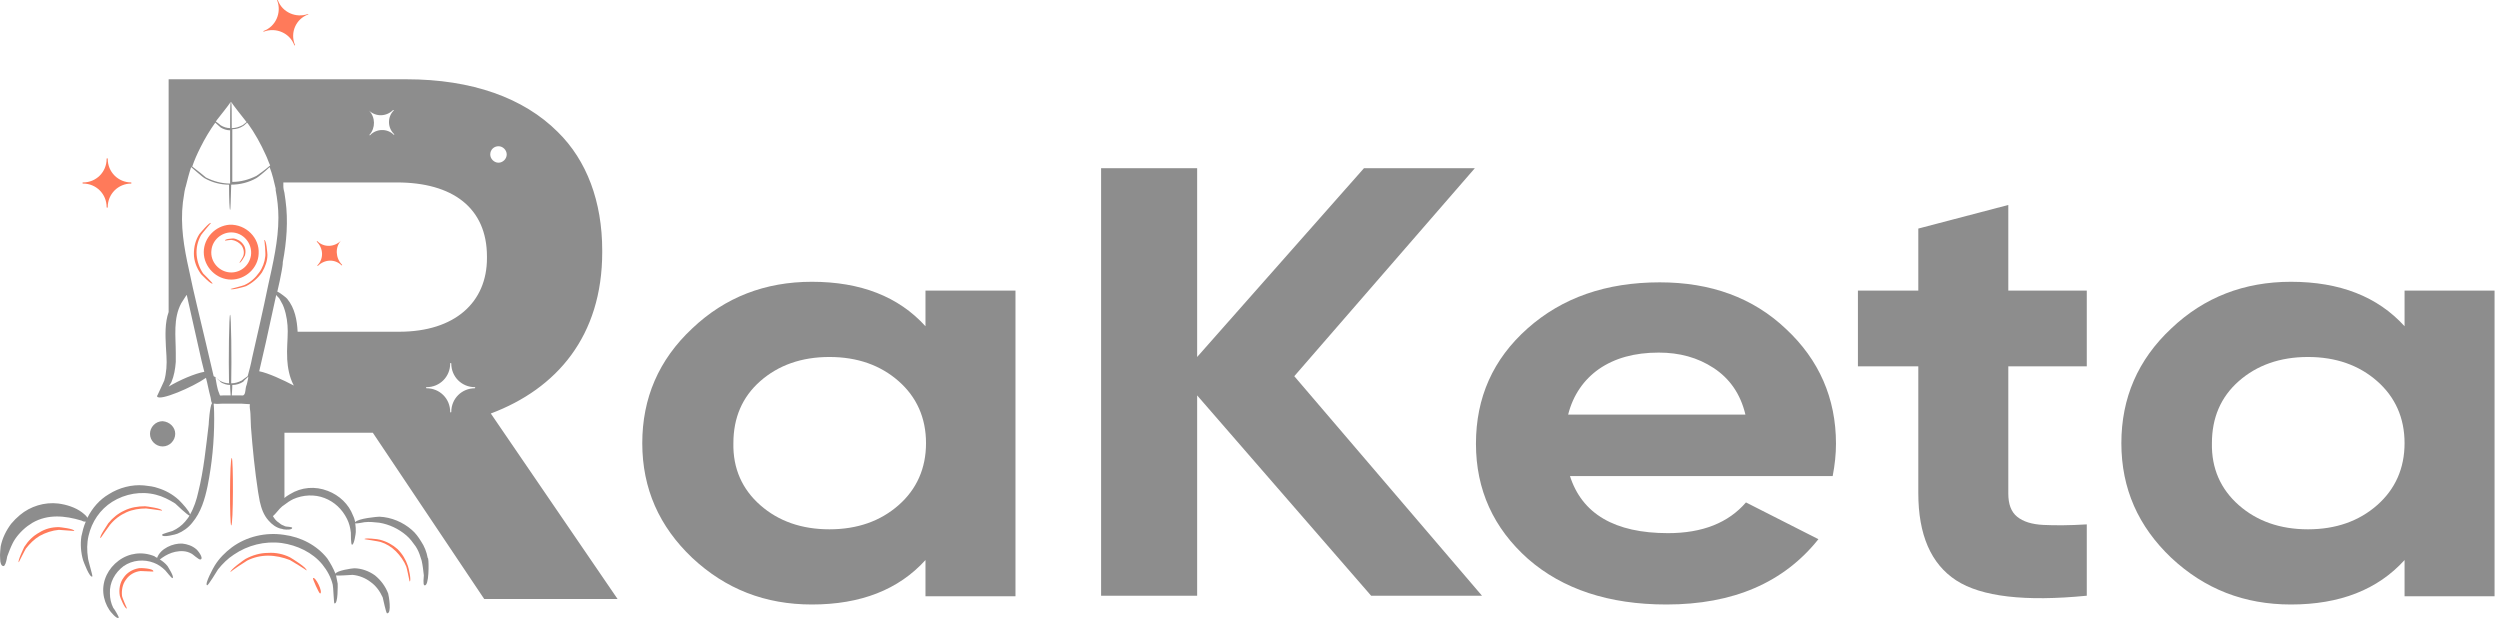 <svg width="189" height="47" viewBox="0 0 189 47" fill="none" xmlns="http://www.w3.org/2000/svg">
<path d="M14.824 41.51C14.534 41.261 14.16 41.136 13.787 41.095C13.081 41.053 12.127 41.468 11.878 42.173C11.795 42.132 11.712 42.09 11.671 42.049C10.758 41.676 9.762 41.8 8.974 42.381C8.185 42.962 7.729 43.875 7.812 44.829C7.853 45.285 8.019 45.742 8.268 46.115C8.31 46.198 8.849 46.862 8.974 46.696C9.015 46.655 8.642 46.032 8.559 45.949C8.393 45.617 8.31 45.244 8.31 44.87C8.268 44.041 8.683 43.294 9.347 42.796C10.011 42.34 10.882 42.257 11.629 42.547C11.961 42.671 12.252 42.879 12.501 43.128C12.584 43.211 12.957 43.709 13.04 43.709C13.206 43.626 12.708 42.879 12.666 42.796C12.501 42.588 12.293 42.422 12.086 42.298C12.127 42.257 12.21 42.215 12.252 42.173C12.542 41.966 12.874 41.8 13.247 41.717C13.662 41.634 14.077 41.634 14.451 41.842C14.575 41.883 15.031 42.34 15.156 42.298C15.446 42.215 14.907 41.551 14.824 41.51Z" fill="#8D8D8D"/>
<path d="M28.35 43.501C27.894 43.169 27.313 42.962 26.773 42.962C26.649 42.962 25.446 43.128 25.363 43.377C25.197 42.962 24.989 42.588 24.74 42.215C23.952 41.219 22.749 40.597 21.463 40.431C20.093 40.223 18.641 40.555 17.521 41.385C17.023 41.759 16.567 42.215 16.235 42.754C16.152 42.879 15.446 44.165 15.654 44.248C15.737 44.29 16.401 43.169 16.484 43.045C16.816 42.63 17.23 42.215 17.687 41.925C18.724 41.219 20.01 40.887 21.297 41.053C22.458 41.219 23.62 41.759 24.367 42.671C24.74 43.128 25.031 43.667 25.155 44.207C25.197 44.331 25.238 45.617 25.28 45.617C25.57 45.7 25.529 44.207 25.529 44.124C25.487 43.916 25.446 43.709 25.404 43.501C25.57 43.543 26.524 43.46 26.649 43.46C27.147 43.501 27.645 43.709 28.018 43.999C28.433 44.29 28.724 44.705 28.931 45.161C28.973 45.285 29.18 46.364 29.263 46.364C29.636 46.406 29.387 44.995 29.346 44.87C29.139 44.331 28.806 43.875 28.35 43.501Z" fill="#8D8D8D"/>
<path d="M13.247 32.797C13.247 33.294 12.832 33.751 12.293 33.751C11.795 33.751 11.339 33.336 11.339 32.797C11.339 32.299 11.754 31.842 12.293 31.842C12.832 31.884 13.247 32.299 13.247 32.797Z" fill="#8D8D8D"/>
<path d="M19.596 28.067C19.761 27.361 19.927 26.656 20.093 25.909C20.342 24.706 20.633 23.503 20.882 22.299C20.965 22.424 21.089 22.507 21.131 22.59C21.214 22.756 21.297 22.88 21.38 23.046C21.421 23.129 21.421 23.171 21.463 23.253C21.67 23.834 21.753 24.457 21.753 25.038C21.753 25.701 21.67 26.407 21.712 27.071C21.712 27.112 21.712 27.112 21.712 27.154C21.753 27.818 21.878 28.481 22.168 29.062C22.168 29.062 22.209 29.104 22.209 29.145C21.421 28.73 20.259 28.191 19.596 28.067ZM19.056 27.071C18.973 27.527 18.849 27.983 18.724 28.44C18.724 28.44 18.309 28.73 18.268 28.772C18.019 28.896 17.77 28.979 17.479 28.979C17.521 27.195 17.479 23.793 17.396 23.793C17.314 23.793 17.272 27.195 17.314 28.979C17.064 28.979 16.816 28.896 16.608 28.772C16.567 28.73 16.193 28.44 16.152 28.44C15.944 27.569 15.737 26.697 15.529 25.785C15.114 24 14.658 22.216 14.285 20.391C13.911 18.731 13.621 17.03 13.828 15.287C13.87 14.997 13.911 14.748 13.953 14.457C13.994 14.333 13.994 14.208 14.036 14.125C14.16 13.628 14.285 13.13 14.451 12.632C14.783 12.922 15.363 13.42 15.446 13.462C16.027 13.793 16.65 13.96 17.314 13.96C17.314 15.08 17.355 15.868 17.396 15.868C17.438 15.868 17.438 15.08 17.479 13.96C18.143 13.96 18.807 13.793 19.388 13.462C19.471 13.42 20.052 12.964 20.384 12.632C20.591 13.171 20.716 13.71 20.84 14.25C20.84 14.291 20.84 14.333 20.84 14.374C20.965 15.038 21.048 15.744 21.048 16.449C21.048 18.192 20.633 19.934 20.259 21.635C19.886 23.461 19.471 25.245 19.056 27.071ZM18.766 28.481C18.766 28.523 18.766 28.523 18.766 28.564C18.724 28.772 18.683 29.021 18.6 29.228C18.558 29.394 18.558 29.685 18.475 29.809C18.392 29.934 18.351 29.892 18.143 29.892C17.936 29.892 17.728 29.892 17.521 29.892C17.521 29.768 17.562 29.477 17.562 29.104C17.853 29.104 18.143 29.021 18.392 28.855C18.392 28.813 18.683 28.564 18.766 28.481ZM16.899 29.892C16.608 29.892 16.65 29.975 16.567 29.726C16.401 29.353 16.359 28.896 16.276 28.481C16.359 28.606 16.691 28.855 16.691 28.896C16.899 29.021 17.148 29.104 17.396 29.104C17.396 29.477 17.438 29.768 17.438 29.892H16.899ZM12.749 29.228C12.874 29.062 12.915 28.938 12.957 28.896C13.164 28.398 13.247 27.901 13.289 27.361C13.289 27.112 13.289 26.905 13.289 26.697C13.289 25.411 13.081 24.083 13.704 22.922C13.828 22.714 13.953 22.548 14.077 22.341L14.119 22.299C14.492 23.959 14.866 25.619 15.239 27.278C15.322 27.569 15.363 27.818 15.446 28.108C14.741 28.233 13.579 28.73 12.749 29.228ZM14.534 12.59C14.7 12.092 14.907 11.636 15.156 11.138C15.488 10.474 15.861 9.852 16.276 9.271C16.401 9.395 16.65 9.603 16.691 9.644C16.899 9.769 17.148 9.852 17.396 9.852C17.396 11.097 17.396 12.632 17.396 13.877C16.774 13.877 16.152 13.71 15.571 13.42C15.488 13.337 14.866 12.839 14.534 12.59ZM16.318 9.188C16.359 9.146 16.359 9.105 16.401 9.064C16.484 8.939 17.314 7.943 17.438 7.694C17.396 7.902 17.396 8.69 17.396 9.686C17.148 9.686 16.899 9.603 16.691 9.478C16.65 9.437 16.442 9.271 16.318 9.188ZM17.479 7.694C17.604 7.943 18.392 8.898 18.641 9.229C18.517 9.312 18.351 9.478 18.309 9.478C18.06 9.603 17.811 9.686 17.521 9.686C17.521 8.649 17.521 7.86 17.479 7.694ZM18.683 9.271C18.683 9.312 18.724 9.312 18.724 9.312C19.264 10.059 19.72 10.889 20.093 11.719C20.218 11.968 20.301 12.258 20.425 12.507C20.093 12.798 19.471 13.254 19.388 13.296C18.807 13.586 18.185 13.752 17.562 13.752C17.562 12.549 17.562 10.972 17.562 9.769C17.853 9.769 18.143 9.686 18.392 9.52C18.351 9.561 18.558 9.395 18.683 9.271ZM21.38 19.81C21.67 18.275 21.794 16.698 21.587 15.163C21.546 14.955 21.546 14.789 21.504 14.582C21.463 14.416 21.421 14.25 21.421 14.084V13.793H30.01C34.2 13.793 36.814 15.702 36.814 19.395V19.519C36.814 22.839 34.408 25.079 30.176 25.079H22.5C22.458 24.208 22.292 23.295 21.712 22.59C21.67 22.548 21.546 22.424 21.421 22.341C21.255 22.216 21.089 22.092 20.965 22.05C21.089 21.511 21.214 20.971 21.297 20.474C21.338 20.225 21.38 20.017 21.38 19.81ZM27.894 8.358C28.433 8.856 29.221 8.815 29.719 8.317C29.719 8.317 29.719 8.317 29.761 8.317C29.761 8.317 29.761 8.317 29.761 8.358C29.263 8.856 29.304 9.686 29.802 10.142C29.802 10.142 29.802 10.142 29.802 10.184C29.802 10.184 29.802 10.184 29.761 10.184C29.263 9.686 28.433 9.727 27.977 10.225C27.977 10.225 27.977 10.225 27.935 10.225C27.935 10.225 27.935 10.225 27.935 10.184C28.392 9.686 28.392 8.856 27.894 8.358ZM37.686 11.055C38.018 11.055 38.308 11.345 38.308 11.678C38.308 12.009 38.018 12.3 37.686 12.3C37.354 12.3 37.063 12.009 37.063 11.678C37.063 11.304 37.354 11.055 37.686 11.055ZM35.901 29.353C34.906 29.353 34.117 30.141 34.117 31.137C34.117 31.137 34.117 31.178 34.076 31.178C34.076 31.178 34.034 31.178 34.034 31.137C34.034 30.141 33.246 29.353 32.25 29.353C32.25 29.353 32.209 29.353 32.209 29.311C32.209 29.311 32.209 29.27 32.25 29.27C33.246 29.27 34.034 28.481 34.034 27.486C34.034 27.486 34.034 27.444 34.076 27.444C34.076 27.444 34.117 27.444 34.117 27.486C34.117 28.481 34.906 29.27 35.901 29.27C35.943 29.311 35.943 29.311 35.901 29.353C35.943 29.353 35.943 29.353 35.901 29.353ZM28.184 32.714L36.607 45.285H46.689L37.105 31.261C42.084 29.394 45.528 25.411 45.528 19.063V18.938C45.528 15.246 44.366 12.134 42.167 9.976C39.594 7.404 35.694 5.993 30.715 5.993H12.749V23.585C12.459 24.415 12.501 25.328 12.542 26.199C12.542 26.448 12.584 26.656 12.584 26.905C12.625 27.527 12.584 28.191 12.418 28.772C12.376 28.896 12.044 29.56 11.92 29.851C11.878 29.892 11.878 29.934 11.878 29.975C12.044 30.349 14.575 29.27 15.571 28.564C15.695 29.021 15.778 29.519 15.903 29.975C15.944 30.1 15.944 30.265 15.986 30.39C15.986 30.431 16.027 30.431 16.027 30.473C15.861 30.722 15.778 31.967 15.778 32.091C15.571 33.792 15.405 35.535 14.99 37.195C14.866 37.776 14.658 38.398 14.368 38.896C14.326 38.647 13.787 38.066 13.579 37.858L13.496 37.776C13.04 37.361 12.501 37.07 11.961 36.904C11.629 36.78 11.256 36.738 10.882 36.697C9.97 36.614 9.015 36.863 8.227 37.361C7.522 37.776 6.982 38.398 6.609 39.145C6.567 39.062 6.484 38.979 6.443 38.937C6.36 38.854 6.235 38.771 6.194 38.73C5.696 38.356 5.032 38.149 4.41 38.066C3.372 37.941 2.294 38.273 1.505 38.937C1.256 39.145 1.049 39.352 0.841 39.601C0.468 40.099 0.178 40.68 0.053 41.302C0.053 41.385 -0.03 41.883 0.012 42.257C0.012 42.547 0.095 42.796 0.261 42.796C0.385 42.796 0.468 42.464 0.51 42.257C0.51 42.173 0.551 42.09 0.551 42.049C0.675 41.717 0.8 41.385 0.966 41.053C1.173 40.638 1.588 40.141 2.086 39.767C2.211 39.684 2.335 39.601 2.46 39.518C3.621 38.854 4.908 38.979 6.152 39.352C6.235 39.394 6.318 39.435 6.401 39.435C6.443 39.435 6.443 39.435 6.484 39.435C6.318 39.809 6.235 40.182 6.152 40.555C6.069 41.136 6.111 41.759 6.277 42.34C6.318 42.464 6.775 43.709 6.982 43.584C7.024 43.543 6.65 42.34 6.65 42.173C6.567 41.634 6.567 41.053 6.692 40.514C6.941 39.435 7.563 38.522 8.476 37.941C9.472 37.319 10.675 37.112 11.795 37.402C12.293 37.526 12.791 37.776 13.247 38.066C13.33 38.149 14.16 38.937 14.326 38.979C14.243 39.145 14.119 39.269 13.994 39.435C13.745 39.725 13.413 39.974 13.04 40.141C12.957 40.182 12.252 40.348 12.252 40.431C12.252 40.68 13.33 40.389 13.413 40.348C13.828 40.182 14.243 39.892 14.534 39.518C15.197 38.73 15.488 37.734 15.695 36.738C16.027 35.078 16.193 33.377 16.193 31.676C16.193 31.593 16.193 30.846 16.152 30.515H16.193C16.401 30.556 16.65 30.515 16.857 30.515C17.314 30.515 17.77 30.515 18.226 30.515C18.351 30.515 18.683 30.556 18.89 30.556C18.849 30.763 18.932 31.095 18.932 31.261C18.932 31.593 18.973 31.967 18.973 32.299C19.098 33.917 19.264 35.576 19.512 37.195C19.554 37.444 19.596 37.651 19.637 37.9C19.761 38.439 19.927 38.937 20.301 39.352C20.55 39.643 20.882 39.892 21.255 39.974C21.255 39.974 21.338 39.974 21.421 40.016C21.67 40.057 22.126 40.057 22.085 39.892C22.085 39.85 21.712 39.809 21.67 39.809C21.587 39.809 21.504 39.767 21.421 39.725C21.297 39.684 21.172 39.601 21.089 39.518C20.882 39.394 20.757 39.228 20.633 39.02C20.799 38.896 21.172 38.398 21.255 38.356C21.297 38.315 21.38 38.232 21.463 38.19C21.67 38.024 21.919 37.858 22.168 37.734C22.915 37.402 23.786 37.361 24.533 37.651C25.28 37.941 25.861 38.481 26.234 39.228C26.4 39.56 26.483 39.892 26.524 40.265C26.524 40.389 26.524 41.178 26.608 41.178C26.773 41.219 26.898 40.306 26.898 40.223C26.898 40.016 26.898 39.809 26.857 39.56C27.022 39.601 27.479 39.477 27.562 39.477C27.935 39.435 28.309 39.477 28.682 39.518C29.429 39.643 30.134 39.974 30.715 40.472C31.006 40.721 31.213 41.012 31.421 41.302C31.587 41.551 31.711 41.842 31.794 42.132C31.835 42.215 31.835 42.298 31.877 42.381C31.96 42.754 32.001 43.128 32.043 43.501C32.043 43.584 31.96 44.207 32.084 44.248C32.458 44.373 32.416 42.422 32.375 42.298C32.375 42.257 32.375 42.215 32.333 42.173C32.25 41.717 32.084 41.302 31.835 40.929C31.628 40.597 31.421 40.306 31.13 40.057C30.466 39.477 29.595 39.103 28.682 39.062C28.558 39.062 27.064 39.186 26.857 39.477C26.815 39.311 26.773 39.145 26.691 38.979C26.359 38.107 25.653 37.444 24.782 37.112C23.828 36.738 22.79 36.821 21.919 37.361C21.794 37.444 21.629 37.526 21.504 37.651V32.714H28.184Z" fill="#8D8D8D"/>
<path d="M69.966 21.967H76.77V45.078H69.966V42.34C67.933 44.58 65.07 45.7 61.377 45.7C57.85 45.7 54.863 44.538 52.332 42.173C49.843 39.809 48.556 36.946 48.556 33.502C48.556 30.1 49.801 27.195 52.332 24.83C54.822 22.465 57.85 21.303 61.377 21.303C65.07 21.303 67.933 22.424 69.966 24.664V21.967ZM57.477 38.19C58.846 39.394 60.589 40.016 62.705 40.016C64.821 40.016 66.564 39.394 67.933 38.19C69.302 36.987 70.007 35.41 70.007 33.502C70.007 31.593 69.302 30.017 67.933 28.813C66.564 27.61 64.821 26.988 62.705 26.988C60.589 26.988 58.846 27.61 57.477 28.813C56.108 30.017 55.444 31.593 55.444 33.502C55.402 35.41 56.108 36.987 57.477 38.19Z" fill="#8D8D8D"/>
<path d="M112.038 45.036H103.657L90.504 29.892V45.036H83.243V12.715H90.504V26.988L103.117 12.715H111.499L97.848 28.44L112.038 45.036Z" fill="#8D8D8D"/>
<path d="M118.677 35.95C119.589 38.854 122.079 40.306 126.103 40.306C128.717 40.306 130.668 39.518 131.995 37.983L137.472 40.763C134.858 44.041 131.041 45.7 125.979 45.7C121.622 45.7 118.137 44.538 115.523 42.257C112.909 39.933 111.582 37.029 111.582 33.543C111.582 30.058 112.868 27.154 115.482 24.83C118.096 22.507 121.415 21.345 125.481 21.345C129.34 21.345 132.535 22.507 135.024 24.872C137.514 27.195 138.8 30.1 138.8 33.543C138.8 34.332 138.717 35.12 138.551 35.991H118.677V35.95ZM118.552 31.344H131.954C131.58 29.768 130.751 28.606 129.547 27.818C128.344 27.029 126.975 26.656 125.398 26.656C123.573 26.656 122.079 27.071 120.876 27.901C119.755 28.689 118.925 29.851 118.552 31.344Z" fill="#8D8D8D"/>
<path d="M157.761 27.693H151.828V37.319C151.828 38.107 152.036 38.688 152.492 39.062C152.948 39.435 153.612 39.643 154.484 39.684C155.355 39.725 156.434 39.725 157.761 39.643V45.036C153.114 45.493 149.795 45.119 147.886 43.875C145.978 42.63 145.024 40.431 145.024 37.278V27.693H140.459V21.967H145.024V17.279L151.828 15.495V21.967H157.761V27.693Z" fill="#8D8D8D"/>
<path d="M181.785 21.967H188.589V45.078H181.785V42.34C179.752 44.58 176.889 45.7 173.196 45.7C169.669 45.7 166.682 44.538 164.151 42.173C161.661 39.809 160.375 36.946 160.375 33.502C160.375 30.1 161.62 27.195 164.151 24.83C166.64 22.465 169.669 21.303 173.196 21.303C176.889 21.303 179.752 22.424 181.785 24.664V21.967ZM169.254 38.19C170.624 39.394 172.366 40.016 174.482 40.016C176.598 40.016 178.341 39.394 179.71 38.19C181.079 36.987 181.785 35.41 181.785 33.502C181.785 31.593 181.079 30.017 179.71 28.813C178.341 27.61 176.598 26.988 174.482 26.988C172.366 26.988 170.624 27.61 169.254 28.813C167.885 30.017 167.221 31.593 167.221 33.502C167.18 35.41 167.885 36.987 169.254 38.19Z" fill="#8D8D8D"/>
<path d="M17.48 20.598C16.608 20.598 15.861 19.81 15.986 18.897C16.069 18.15 16.733 17.569 17.48 17.569C18.392 17.569 19.098 18.399 18.973 19.312C18.849 20.059 18.226 20.598 17.48 20.598ZM19.554 19.187C19.637 17.984 18.6 16.947 17.355 16.988C16.276 17.071 15.405 17.984 15.405 19.063C15.405 20.183 16.359 21.137 17.48 21.137C18.558 21.137 19.513 20.266 19.554 19.187Z" fill="#FF7A5A"/>
<path d="M17.645 18.026C17.562 18.026 16.94 18.067 17.023 18.192C17.023 18.192 17.521 18.109 17.562 18.15C17.853 18.192 18.102 18.358 18.268 18.565C18.434 18.814 18.475 19.104 18.392 19.353C18.392 19.395 18.102 19.851 18.102 19.851C18.185 19.934 18.475 19.395 18.517 19.312C18.6 19.021 18.558 18.689 18.392 18.482C18.226 18.233 17.936 18.067 17.645 18.026Z" fill="#FF7A5A"/>
<path d="M19.803 20.598C20.052 20.183 20.218 19.727 20.218 19.27C20.218 19.187 20.135 18.067 19.969 18.15C20.011 18.15 20.093 19.27 20.052 19.395C20.011 19.81 19.845 20.266 19.596 20.598C19.305 21.013 18.932 21.345 18.475 21.552C18.392 21.594 17.438 21.843 17.438 21.843C17.438 21.967 18.517 21.677 18.6 21.635C19.098 21.386 19.513 21.013 19.803 20.598Z" fill="#FF7A5A"/>
<path d="M15.363 20.681C15.073 20.266 14.907 19.768 14.866 19.27C14.824 18.731 14.948 18.233 15.197 17.777C15.239 17.694 15.944 16.864 15.944 16.864C15.861 16.739 15.114 17.652 15.073 17.694C14.783 18.15 14.658 18.648 14.658 19.187C14.658 19.727 14.866 20.266 15.197 20.723C15.239 20.764 15.986 21.552 16.069 21.428C16.11 21.428 15.405 20.723 15.363 20.681Z" fill="#FF7A5A"/>
<path d="M17.521 34.622C17.355 34.622 17.355 39.726 17.48 39.726C17.645 39.726 17.645 34.622 17.521 34.622Z" fill="#FF7A5A"/>
<path d="M9.555 38.73C10.011 38.522 10.55 38.439 11.048 38.439C11.131 38.439 12.252 38.605 12.252 38.605C12.293 38.439 11.048 38.273 10.965 38.273C10.426 38.273 9.887 38.356 9.389 38.605C8.932 38.813 8.517 39.145 8.185 39.56C8.144 39.643 7.439 40.638 7.605 40.68C7.605 40.68 8.268 39.726 8.31 39.684C8.683 39.228 9.098 38.937 9.555 38.73Z" fill="#FF7A5A"/>
<path d="M21.919 42.132C21.421 41.883 20.84 41.759 20.259 41.8C19.678 41.8 19.098 41.966 18.558 42.257C18.475 42.298 17.314 43.128 17.438 43.252C17.396 43.211 18.6 42.422 18.683 42.381C19.181 42.132 19.72 42.008 20.259 42.008C20.84 42.008 21.38 42.132 21.919 42.34C22.002 42.381 23.164 43.086 23.164 43.128C23.288 42.962 22.002 42.174 21.919 42.132Z" fill="#FF7A5A"/>
<path d="M23.662 43.709C23.62 43.75 24.118 44.87 24.201 44.87C24.45 44.788 23.828 43.543 23.662 43.709Z" fill="#FF7A5A"/>
<path d="M30.051 41.51C29.678 41.178 29.221 40.929 28.724 40.804C28.641 40.763 27.52 40.638 27.562 40.763C27.562 40.763 28.641 40.929 28.765 40.97C29.18 41.095 29.595 41.344 29.927 41.676C30.259 42.008 30.549 42.422 30.715 42.837C30.757 42.92 30.964 43.958 30.964 43.958C31.13 43.958 30.881 42.879 30.84 42.796C30.674 42.298 30.425 41.883 30.051 41.51Z" fill="#FF7A5A"/>
<path d="M10.467 42.962C10.011 43.045 9.596 43.294 9.347 43.667C9.057 44.041 8.974 44.58 9.057 45.036C9.057 45.119 9.472 46.115 9.596 45.991C9.596 45.991 9.223 45.161 9.223 45.036C9.181 44.621 9.264 44.165 9.513 43.833C9.762 43.46 10.177 43.211 10.633 43.169C10.716 43.169 11.588 43.211 11.588 43.211C11.671 42.962 10.55 42.92 10.467 42.962Z" fill="#FF7A5A"/>
<path d="M4.451 39.85C3.912 39.85 3.414 39.974 2.958 40.265C2.501 40.514 2.128 40.887 1.837 41.344C1.796 41.427 1.298 42.464 1.422 42.505C1.422 42.505 1.92 41.51 1.962 41.468C2.252 41.095 2.584 40.763 2.999 40.514C3.455 40.265 3.953 40.099 4.451 40.057C4.534 40.057 5.613 40.141 5.613 40.141C5.654 39.974 4.493 39.85 4.451 39.85Z" fill="#FF7A5A"/>
<path d="M9.928 13.793C8.932 13.793 8.144 13.005 8.144 12.009C8.144 12.009 8.144 11.968 8.102 11.968C8.102 11.968 8.061 11.968 8.061 12.009C8.061 13.005 7.273 13.793 6.277 13.793C6.277 13.793 6.235 13.793 6.235 13.835C6.235 13.835 6.235 13.877 6.277 13.877C7.273 13.877 8.061 14.665 8.061 15.661C8.061 15.661 8.061 15.702 8.102 15.702C8.102 15.702 8.144 15.702 8.144 15.661C8.144 14.665 8.932 13.877 9.928 13.877C9.928 13.877 9.928 13.835 9.928 13.793Z" fill="#FF7A5A"/>
<path d="M23.288 1.056C22.375 1.388 21.338 0.931 21.006 0.018C21.006 0.018 20.965 -0.023 20.965 0.018C20.965 0.018 20.923 0.06 20.965 0.06C21.297 0.973 20.84 2.01 19.927 2.342C19.927 2.342 19.886 2.383 19.927 2.383C19.927 2.383 19.969 2.425 19.969 2.383C20.882 2.052 21.919 2.508 22.251 3.421C22.251 3.421 22.251 3.462 22.293 3.421C22.293 3.421 22.334 3.379 22.293 3.379C21.919 2.466 22.375 1.429 23.288 1.097C23.33 1.097 23.33 1.097 23.288 1.056Z" fill="#FF7A5A"/>
<path d="M25.778 18.192C25.28 18.689 24.491 18.731 23.994 18.233C23.994 18.233 23.994 18.233 23.952 18.233C23.952 18.233 23.952 18.233 23.952 18.275C24.45 18.773 24.491 19.561 23.994 20.059C23.994 20.059 23.994 20.059 23.994 20.1C23.994 20.1 23.994 20.1 24.035 20.1C24.533 19.602 25.321 19.561 25.819 20.059C25.819 20.059 25.819 20.059 25.861 20.059C25.861 20.059 25.861 20.059 25.861 20.017C25.363 19.519 25.321 18.689 25.778 18.192C25.819 18.192 25.819 18.192 25.778 18.192C25.819 18.15 25.819 18.15 25.778 18.192Z" fill="#FF7A5A"/>
</svg>
